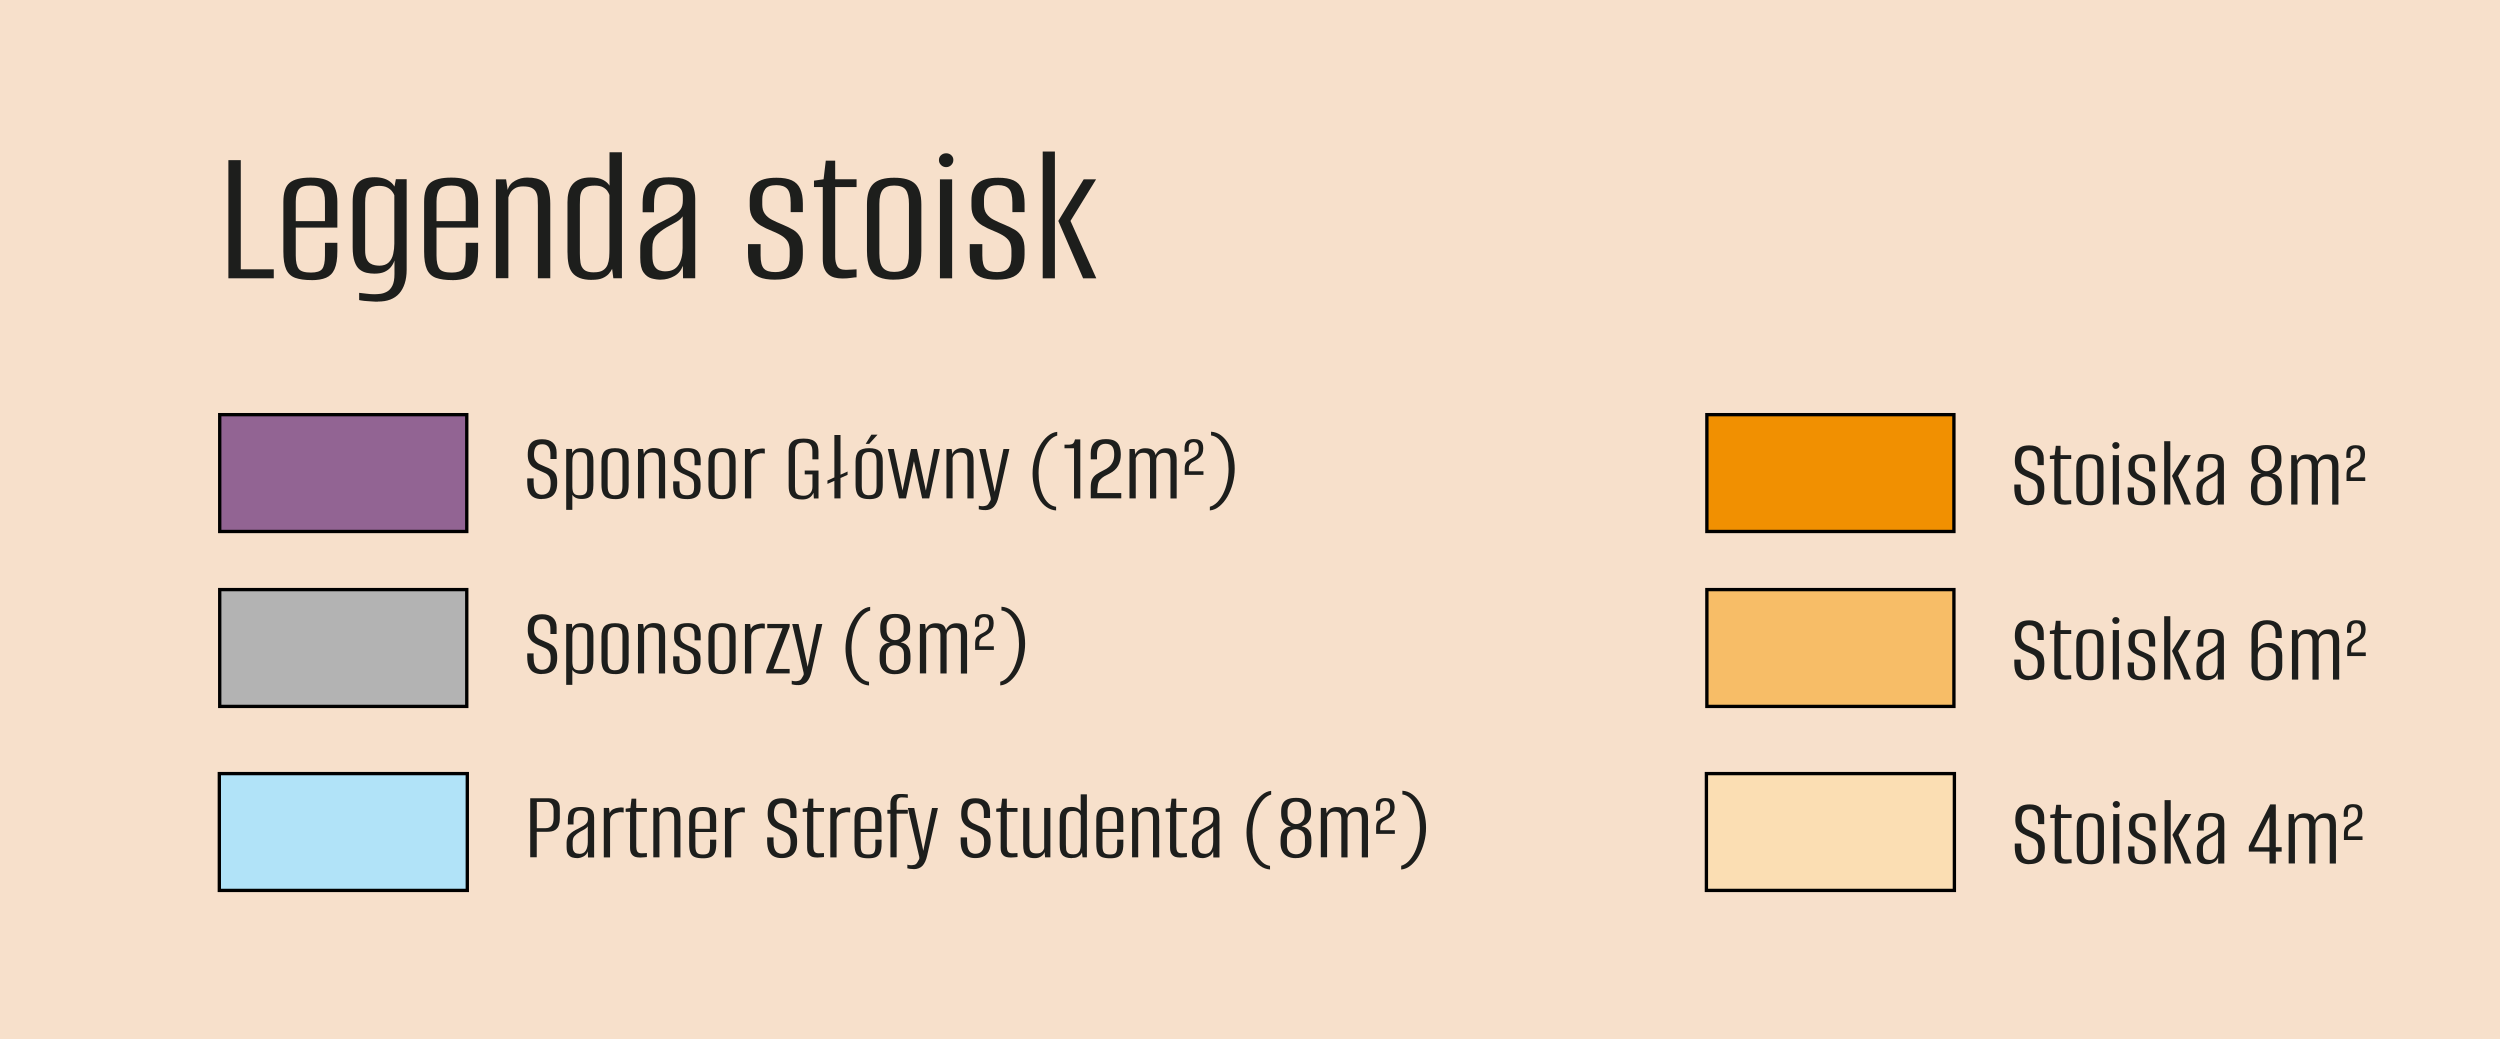 <?xml version="1.0" encoding="UTF-8"?>
<svg id="Warstwa_1" data-name="Warstwa 1" xmlns="http://www.w3.org/2000/svg" viewBox="0 0 375.13 155.92">
  <defs>
    <style>
      .cls-1 {
        fill: #f19001;
      }

      .cls-1, .cls-2, .cls-3, .cls-4, .cls-5, .cls-6 {
        stroke: #000;
        stroke-miterlimit: 10;
        stroke-width: .5px;
      }

      .cls-7 {
        fill: #1d1e1c;
      }

      .cls-7, .cls-8 {
        stroke-width: 0px;
      }

      .cls-2 {
        fill: #b3b3b3;
      }

      .cls-8 {
        fill: #f7e0cb;
      }

      .cls-3 {
        fill: #926493;
      }

      .cls-4 {
        fill: #fbdeb3;
      }

      .cls-5 {
        fill: #f7bd67;
      }

      .cls-6 {
        fill: #b1e3f8;
      }
    </style>
  </defs>
  <rect class="cls-8" width="375.13" height="155.92"/>
  <g>
    <g>
      <path class="cls-7" d="M34.27,41.76v-17.73h1.86v16.38h4.95v1.35h-6.81Z"/>
      <path class="cls-7" d="M46.72,42.03c-1,0-1.81-.12-2.43-.34-.62-.23-1.07-.65-1.35-1.27-.28-.62-.42-1.52-.42-2.7v-7.41c0-1.4.31-2.36.94-2.88.63-.52,1.67-.78,3.14-.78s2.44.26,3.07.78c.63.52.95,1.48.95,2.88v3.84h-6.24v4.2c0,.96.15,1.62.45,2s.91.55,1.83.55c.84,0,1.4-.18,1.68-.54.28-.36.42-1.03.42-2.01v-1.92h1.86v1.26c0,1.16-.14,2.05-.42,2.69-.28.63-.71,1.06-1.28,1.3-.57.24-1.3.36-2.2.36ZM44.38,33.18h4.38v-2.94c0-.84-.14-1.45-.42-1.83s-.86-.57-1.74-.57-1.47.19-1.77.57-.45.99-.45,1.83v2.94Z"/>
      <path class="cls-7" d="M56.71,45.27c-.22,0-.48,0-.78-.03-.3-.02-.6-.04-.88-.06-.29-.02-.54-.04-.75-.08-.21-.03-.35-.05-.41-.08v-1.08c.24.02.58.06,1.04.12.45.06.85.09,1.21.09.28,0,.59-.02.93-.06.34-.04.67-.15,1-.33.33-.18.6-.48.81-.9s.31-1,.31-1.74v-2.04c-.12.38-.31.72-.56,1.02-.25.3-.58.54-.97.71-.4.17-.89.25-1.47.25-.38,0-.77-.04-1.15-.12-.39-.08-.75-.25-1.07-.5s-.57-.64-.76-1.17c-.19-.53-.29-1.25-.29-2.15v-6.81c0-1.32.26-2.27.78-2.85.52-.58,1.36-.87,2.52-.87.52,0,1,.07,1.43.21.43.14.79.35,1.09.63.3.28.53.63.69,1.05h-.33l.3-1.59h1.62v13.59c0,.78-.1,1.46-.29,2.05-.19.59-.46,1.09-.82,1.5-.36.41-.81.71-1.35.92s-1.16.3-1.86.3ZM56.86,39.87c.66,0,1.15-.17,1.48-.5s.55-.75.66-1.26c.11-.51.17-1.03.17-1.55v-7.26c-.06-.18-.18-.38-.35-.6s-.41-.41-.72-.57-.73-.24-1.24-.24c-.74,0-1.27.18-1.59.54-.32.36-.48,1.02-.48,1.98v7.17c0,.52.07.94.21,1.26.14.32.33.55.56.69.23.14.46.23.71.27.24.04.44.06.6.06Z"/>
      <path class="cls-7" d="M67.84,42.03c-1,0-1.81-.12-2.43-.34-.62-.23-1.07-.65-1.35-1.27-.28-.62-.42-1.52-.42-2.7v-7.41c0-1.4.31-2.36.94-2.88.63-.52,1.67-.78,3.14-.78s2.44.26,3.07.78c.63.52.95,1.48.95,2.88v3.84h-6.24v4.2c0,.96.15,1.62.45,2s.91.55,1.83.55c.84,0,1.4-.18,1.68-.54.28-.36.42-1.03.42-2.01v-1.92h1.86v1.26c0,1.16-.14,2.05-.42,2.69-.28.63-.71,1.06-1.28,1.3-.57.24-1.3.36-2.2.36ZM65.5,33.18h4.38v-2.94c0-.84-.14-1.45-.42-1.83s-.86-.57-1.74-.57-1.47.19-1.77.57-.45.99-.45,1.83v2.94Z"/>
      <path class="cls-7" d="M74.41,41.76v-14.85h1.53l.24,1.59c.16-.6.53-1.06,1.11-1.38.58-.32,1.18-.48,1.8-.48,1.06,0,1.83.19,2.33.55.49.37.8.85.94,1.44.14.59.21,1.24.21,1.93v11.19h-1.86v-10.92c0-.36-.01-.71-.03-1.05s-.1-.65-.23-.92c-.13-.27-.34-.49-.64-.65-.3-.16-.74-.24-1.32-.24-.5,0-.91.09-1.21.28-.31.19-.54.41-.69.66-.15.25-.26.49-.31.71v12.12h-1.86Z"/>
      <path class="cls-7" d="M88.81,42c-.74,0-1.35-.1-1.83-.29s-.85-.46-1.12-.81c-.27-.35-.46-.79-.56-1.32s-.15-1.13-.15-1.82v-7.41c0-.54.05-1.03.17-1.48.11-.45.29-.84.56-1.17.26-.33.61-.59,1.05-.78.44-.19,1-.29,1.68-.29.8,0,1.42.12,1.88.36.45.24.77.53.97.87v-5.01h1.86v18.9h-1.29l-.18-1.41c-.12.26-.3.52-.52.77-.23.25-.54.46-.93.63-.39.17-.92.25-1.57.25ZM89.14,40.86c.58,0,1.03-.1,1.35-.31s.54-.48.68-.83c.13-.34.21-.71.24-1.12.03-.41.04-.81.04-1.21v-8.13c-.06-.18-.16-.38-.31-.6-.15-.22-.38-.41-.67-.57s-.71-.24-1.23-.24c-.58,0-1.02.08-1.32.24-.3.16-.52.38-.65.64-.13.27-.21.58-.23.92-.02.34-.03.69-.03,1.05v7.32c0,.48.03.94.09,1.38.06.44.24.79.54,1.07.3.27.8.4,1.5.4Z"/>
      <path class="cls-7" d="M99.16,41.97c-.46,0-.93-.07-1.4-.2-.47-.13-.87-.43-1.2-.9-.33-.47-.49-1.21-.49-2.21v-1.44c0-1,.3-1.8.92-2.42s1.44-1.15,2.5-1.63c.68-.34,1.23-.64,1.67-.9.43-.26.75-.55.97-.87.22-.32.33-.75.33-1.29v-.63c0-.48-.1-.85-.3-1.11-.2-.26-.46-.44-.79-.54-.33-.1-.68-.15-1.04-.15-.9,0-1.49.25-1.77.74-.28.49-.42,1.21-.42,2.17v1.26h-1.71v-1.44c0-.74.1-1.4.3-1.96.2-.57.58-1.02,1.14-1.35.56-.33,1.38-.5,2.46-.5,1.14,0,2,.13,2.56.39.57.26.95.63,1.14,1.11.19.48.29,1.05.29,1.71v11.94h-1.83l-.03-1.86c-.24.68-.67,1.2-1.29,1.54-.62.35-1.29.53-2.01.53ZM99.85,40.71c.9,0,1.55-.32,1.96-.96.41-.64.62-1.49.62-2.55v-4.74c-.2.32-.53.61-.99.87s-.93.52-1.41.78c-.68.4-1.21.82-1.58,1.25-.37.43-.56,1.03-.56,1.79v1.17c0,.72.1,1.25.3,1.59.2.34.45.56.75.66.3.1.6.15.9.15Z"/>
      <path class="cls-7" d="M116.38,41.97c-1.08,0-1.92-.13-2.52-.41-.6-.27-1.02-.7-1.26-1.29-.24-.59-.36-1.37-.36-2.35v-1.29h1.89v1.71c0,.94.16,1.59.48,1.95.32.36.9.54,1.74.54.74,0,1.28-.18,1.63-.54.35-.36.52-.97.52-1.83v-.84c0-.46-.07-.86-.21-1.19-.14-.33-.4-.63-.79-.92-.39-.28-.94-.56-1.63-.84-.66-.26-1.24-.54-1.74-.84-.5-.3-.9-.68-1.19-1.14s-.44-1.05-.44-1.77v-.9c0-1.06.3-1.88.92-2.47.61-.59,1.65-.88,3.1-.88.96,0,1.73.13,2.29.39.57.26.99.68,1.26,1.26.27.58.4,1.33.4,2.25v1.26h-1.83v-1.44c0-1-.17-1.68-.51-2.05-.34-.37-.88-.56-1.62-.56-.84,0-1.41.2-1.69.6-.29.4-.44.9-.44,1.5v.81c0,.56.12,1.02.38,1.38.25.36.6.66,1.06.9.46.24,1.01.49,1.65.75.58.24,1.1.5,1.55.76.45.27.8.64,1.06,1.1.26.46.39,1.09.39,1.89v.69c0,.8-.12,1.48-.38,2.05s-.67,1-1.27,1.3-1.42.45-2.46.45Z"/>
      <path class="cls-7" d="M126.4,41.79c-.44,0-.84-.05-1.2-.15-.36-.1-.67-.26-.93-.5-.26-.23-.46-.53-.6-.9-.14-.37-.21-.83-.21-1.4v-10.77h-1.32v-.96l1.44-.21.33-2.79h1.41v2.79h3.21v1.17h-3.21v10.44c0,.56.1,1.03.3,1.41.2.38.64.57,1.32.57.28,0,.58-.02.9-.04.32-.03.55-.04.69-.04v1.2c-.16,0-.44.03-.84.09-.4.06-.83.09-1.29.09Z"/>
      <path class="cls-7" d="M134.17,41.97c-.92,0-1.69-.12-2.29-.38-.61-.25-1.06-.69-1.35-1.33-.29-.64-.44-1.52-.44-2.64v-6.93c0-1.44.31-2.47.94-3.09.63-.62,1.67-.93,3.14-.93s2.5.3,3.13.9c.63.6.95,1.64.95,3.12v6.93c0,1.12-.14,2-.42,2.62-.28.63-.72,1.08-1.32,1.33s-1.38.39-2.34.39ZM134.17,40.8c.8,0,1.37-.2,1.71-.6.34-.4.51-1.13.51-2.19v-7.41c0-.98-.16-1.68-.48-2.12-.32-.43-.9-.64-1.74-.64-.78,0-1.35.21-1.69.62-.35.41-.53,1.12-.53,2.14v7.41c0,1.04.17,1.77.53,2.17.35.41.91.62,1.69.62Z"/>
      <path class="cls-7" d="M141.97,25.08c-.3,0-.56-.11-.77-.32s-.31-.45-.31-.74c0-.3.1-.54.31-.73s.47-.29.77-.29.56.09.77.29.31.42.31.71c0,.3-.1.55-.31.76s-.47.32-.77.32ZM141.04,41.76v-14.85h1.83v14.85h-1.83Z"/>
      <path class="cls-7" d="M149.65,41.97c-1.08,0-1.92-.13-2.52-.41-.6-.27-1.02-.7-1.26-1.29-.24-.59-.36-1.37-.36-2.35v-1.29h1.89v1.71c0,.94.16,1.59.48,1.95.32.36.9.54,1.74.54.74,0,1.28-.18,1.63-.54.35-.36.52-.97.52-1.83v-.84c0-.46-.07-.86-.21-1.19-.14-.33-.4-.63-.79-.92-.39-.28-.94-.56-1.63-.84-.66-.26-1.24-.54-1.74-.84-.5-.3-.9-.68-1.19-1.14s-.44-1.05-.44-1.77v-.9c0-1.06.3-1.88.92-2.47.61-.59,1.65-.88,3.1-.88.96,0,1.73.13,2.29.39.57.26.99.68,1.26,1.26.27.58.4,1.33.4,2.25v1.26h-1.83v-1.44c0-1-.17-1.68-.51-2.05-.34-.37-.88-.56-1.62-.56-.84,0-1.41.2-1.69.6-.29.4-.44.9-.44,1.5v.81c0,.56.12,1.02.38,1.38.25.36.6.66,1.06.9.46.24,1.01.49,1.65.75.58.24,1.1.5,1.55.76.45.27.8.64,1.06,1.1.26.46.39,1.09.39,1.89v.69c0,.8-.12,1.48-.38,2.05s-.67,1-1.27,1.3-1.42.45-2.46.45Z"/>
      <path class="cls-7" d="M156.46,41.76v-19.02h1.83v19.02h-1.83ZM162.52,41.76l-3.72-8.61,3.81-6.24h1.86l-3.84,6.24,3.87,8.61h-1.98Z"/>
    </g>
    <g>
      <g>
        <rect class="cls-3" x="32.97" y="62.22" width="37.07" height="17.53"/>
        <rect class="cls-2" x="32.97" y="88.47" width="37.07" height="17.53"/>
        <rect class="cls-6" x="32.91" y="116.08" width="37.21" height="17.53"/>
        <g>
          <path class="cls-7" d="M81.3,74.89c-.45,0-.84-.08-1.16-.24-.33-.16-.58-.43-.76-.8-.18-.38-.27-.9-.27-1.57v-.5h.96v.55c0,.5.05.89.16,1.16.1.27.25.47.44.58.19.11.4.17.64.17.39,0,.71-.12.95-.37s.37-.68.37-1.31c0-.45-.06-.79-.19-1.01-.13-.22-.33-.41-.6-.54s-.6-.28-.99-.44c-.32-.13-.61-.29-.86-.47-.25-.18-.45-.43-.59-.73-.14-.3-.21-.68-.21-1.14,0-.52.07-.95.21-1.3.14-.34.37-.6.69-.77.32-.17.74-.25,1.27-.25.69,0,1.22.17,1.6.52s.56.83.56,1.46v.98h-.93v-.75c0-.48-.1-.84-.31-1.09s-.51-.37-.91-.37c-.44,0-.76.13-.95.38-.19.25-.29.64-.29,1.16,0,.39.07.7.23.92.15.22.34.4.58.52.24.12.5.24.76.34.45.17.81.35,1.1.53.28.19.48.42.62.71.13.29.19.7.19,1.21,0,.61-.1,1.09-.29,1.45-.19.36-.46.61-.81.76-.35.16-.74.23-1.19.23Z"/>
          <path class="cls-7" d="M84.96,76.53v-9.17h.87l.03.66c.09-.21.23-.39.44-.54.2-.15.53-.23.99-.23s.83.08,1.08.24c.25.16.42.38.52.66.1.28.15.61.15.97v3.66c0,.41-.04.78-.13,1.09-.09.32-.26.57-.51.74s-.62.26-1.11.26c-.38,0-.68-.06-.91-.18s-.39-.27-.5-.45v2.27h-.92ZM87,74.32c.28,0,.5-.04.65-.12s.26-.19.33-.32c.07-.14.11-.29.12-.45,0-.17.01-.34.01-.53v-3.62c0-.19,0-.37-.01-.53-.01-.17-.05-.32-.12-.46-.07-.14-.18-.25-.33-.33s-.37-.12-.65-.12-.5.05-.65.15-.26.23-.33.4-.11.34-.12.53c-.01.19-.02.37-.02.54v3.54c0,.24.02.46.07.67s.15.37.3.48c.16.12.4.17.74.17Z"/>
          <path class="cls-7" d="M92.29,74.89c-.46,0-.84-.06-1.15-.19-.31-.12-.53-.35-.67-.67s-.22-.76-.22-1.32v-3.46c0-.72.16-1.23.47-1.54.31-.31.84-.46,1.57-.46s1.25.15,1.57.45.47.82.47,1.56v3.46c0,.56-.07,1-.21,1.31-.14.32-.36.54-.66.67-.3.13-.69.2-1.17.2ZM92.29,74.31c.4,0,.69-.1.85-.3.17-.2.26-.56.26-1.09v-3.71c0-.49-.08-.84-.24-1.06-.16-.21-.45-.32-.87-.32-.39,0-.67.1-.85.31-.18.21-.26.56-.26,1.07v3.71c0,.52.09.88.26,1.09.17.21.46.31.85.31Z"/>
          <path class="cls-7" d="M95.73,74.79v-7.42h.77l.12.79c.08-.3.26-.53.55-.69.29-.16.59-.24.9-.24.53,0,.92.09,1.16.28.25.18.4.42.47.72.07.29.1.62.1.97v5.59h-.93v-5.46c0-.18,0-.35-.01-.53-.01-.17-.05-.32-.11-.46s-.17-.24-.32-.32-.37-.12-.66-.12c-.25,0-.45.05-.61.14-.16.09-.27.21-.35.33-.07.12-.13.24-.16.35v6.06h-.93Z"/>
          <path class="cls-7" d="M103.08,74.89c-.54,0-.96-.07-1.26-.2s-.51-.35-.63-.64-.18-.69-.18-1.18v-.65h.95v.86c0,.47.08.79.24.97.16.18.45.27.87.27.37,0,.64-.09.82-.27.17-.18.26-.48.26-.92v-.42c0-.23-.04-.43-.1-.59-.07-.17-.2-.32-.4-.46-.2-.14-.47-.28-.82-.42-.33-.13-.62-.27-.87-.42-.25-.15-.45-.34-.59-.57-.15-.23-.22-.52-.22-.88v-.45c0-.53.15-.94.46-1.24.3-.29.82-.44,1.55-.44.48,0,.86.07,1.15.2.29.13.5.34.63.63.14.29.2.67.2,1.12v.63h-.92v-.72c0-.5-.08-.84-.25-1.03-.17-.18-.44-.28-.81-.28-.42,0-.7.1-.85.3-.15.2-.22.45-.22.75v.41c0,.28.06.51.19.69.12.18.3.33.53.45.23.12.5.25.82.38.29.12.55.25.77.38s.4.32.53.55c.13.23.19.54.19.95v.34c0,.4-.06.74-.19,1.03s-.34.5-.64.65c-.3.15-.71.23-1.23.23Z"/>
          <path class="cls-7" d="M108.34,74.89c-.46,0-.84-.06-1.15-.19-.31-.12-.53-.35-.67-.67s-.22-.76-.22-1.32v-3.46c0-.72.16-1.23.47-1.54.31-.31.84-.46,1.57-.46s1.25.15,1.57.45.47.82.47,1.56v3.46c0,.56-.07,1-.21,1.31-.14.32-.36.54-.66.67-.3.13-.69.2-1.17.2ZM108.34,74.31c.4,0,.69-.1.85-.3.17-.2.26-.56.26-1.09v-3.71c0-.49-.08-.84-.24-1.06-.16-.21-.45-.32-.87-.32-.39,0-.67.1-.85.31-.18.21-.26.56-.26,1.07v3.71c0,.52.09.88.26,1.09.17.21.46.31.85.31Z"/>
          <path class="cls-7" d="M111.78,74.79v-7.42h.78l.1.79c.11-.28.29-.48.54-.6.25-.12.5-.19.75-.22.28-.06.55-.06.81-.01v.73s-.11-.02-.21-.03-.21-.02-.32-.02-.22.02-.32.06c-.34.04-.62.16-.85.37s-.34.48-.34.83v5.52h-.93Z"/>
          <path class="cls-7" d="M120.34,74.95c-.36,0-.69-.05-.99-.14-.3-.09-.54-.29-.73-.59-.19-.3-.28-.75-.28-1.35v-5.08c0-.56.1-.98.29-1.26.2-.28.46-.47.79-.57s.72-.15,1.16-.15.83.05,1.16.16c.33.1.6.3.79.58.19.28.28.7.28,1.25v1.12h-.91v-1.14c0-.4-.06-.7-.17-.89-.11-.19-.27-.32-.46-.38-.19-.07-.42-.1-.68-.1s-.48.03-.67.1c-.2.06-.35.19-.47.38-.11.19-.16.49-.16.89v5.25c0,.4.05.7.16.89.11.2.27.32.47.38.2.06.42.09.67.09.39,0,.71-.12.95-.35.24-.23.37-.57.37-1.01v-1.85h-1.16v-.58h2.07v4.2h-.7l-.05-.86c-.03.07-.07.14-.11.2s-.08.12-.11.17c-.14.2-.33.36-.58.47-.25.12-.56.17-.94.17Z"/>
          <path class="cls-7" d="M125.2,74.79v-2.64l-1.04.46v-.51l1.04-.47v-6.36h.92v5.96l1.06-.48v.5l-1.06.48v3.06h-.92Z"/>
          <path class="cls-7" d="M130.42,74.89c-.46,0-.84-.06-1.15-.19-.31-.12-.53-.35-.67-.67s-.22-.76-.22-1.32v-3.46c0-.72.16-1.23.47-1.54.31-.31.84-.46,1.57-.46s1.25.15,1.57.45.47.82.47,1.56v3.46c0,.56-.07,1-.21,1.31-.14.32-.36.54-.66.67-.3.13-.69.2-1.17.2ZM130.42,74.31c.4,0,.69-.1.85-.3.17-.2.26-.56.26-1.09v-3.71c0-.49-.08-.84-.24-1.06-.16-.21-.45-.32-.87-.32-.39,0-.67.1-.85.31-.18.21-.26.56-.26,1.07v3.71c0,.52.09.88.26,1.09.17.21.46.31.85.31ZM129.9,66.6l.85-1.38h.93l-1.25,1.38h-.54Z"/>
          <path class="cls-7" d="M134.89,74.79l-1.67-7.42h.9l1.31,6.24,1.27-6.24h.88l1.35,6.24,1.22-6.24h.88l-1.6,7.42h-1.06l-1.23-5.58-1.19,5.58h-1.06Z"/>
          <path class="cls-7" d="M142.02,74.79v-7.42h.77l.12.79c.08-.3.26-.53.55-.69.29-.16.59-.24.9-.24.53,0,.92.09,1.16.28.25.18.4.42.47.72.07.29.1.62.1.97v5.59h-.93v-5.46c0-.18,0-.35-.01-.53-.01-.17-.05-.32-.11-.46s-.17-.24-.32-.32-.37-.12-.66-.12c-.25,0-.45.05-.61.14-.16.09-.27.21-.35.33-.07.12-.13.24-.16.35v6.06h-.93Z"/>
          <path class="cls-7" d="M147.81,76.54c-.21,0-.4-.01-.56-.04s-.29-.05-.38-.08v-.55s.1.04.2.06c.1.02.23.03.37.03.15,0,.32-.03.5-.08s.34-.19.46-.42c.06-.1.13-.21.2-.34.08-.13.09-.28.05-.45l-1.71-7.3h.96l1.37,6.48h-.02l1.32-6.48h.89l-1.62,7.14c-.15.69-.39,1.2-.71,1.54-.32.33-.76.5-1.32.5Z"/>
          <path class="cls-7" d="M158.49,76.6c-.55-.04-1.04-.22-1.48-.53-.44-.31-.81-.73-1.11-1.25-.31-.51-.54-1.1-.71-1.75-.17-.65-.25-1.33-.25-2.03,0-.74.1-1.47.29-2.19.2-.72.46-1.37.8-1.96.34-.59.73-1.07,1.18-1.45s.92-.59,1.43-.64v.56c-.42.12-.8.36-1.14.71-.34.36-.63.79-.88,1.3-.25.52-.44,1.08-.58,1.7-.13.62-.2,1.26-.2,1.93,0,.62.06,1.22.17,1.8.11.58.28,1.11.51,1.58s.5.86.83,1.15.71.46,1.12.51v.56Z"/>
          <path class="cls-7" d="M161.16,74.79v-7.53h-1.43v-.54h.75c.25-.02.43-.08.55-.19.11-.11.21-.31.28-.6h.79v8.87h-.94Z"/>
          <path class="cls-7" d="M163.67,74.79v-1.7c0-.5.07-.9.22-1.19.14-.29.36-.54.64-.73.28-.19.62-.38,1.02-.58.35-.16.64-.34.88-.55s.42-.47.56-.77.2-.67.2-1.1c0-.51-.09-.9-.29-1.17-.21-.27-.54-.41-1-.41-.41,0-.73.13-.95.39-.23.26-.34.66-.34,1.2v.74h-.94v-.93c0-.71.19-1.24.58-1.58.39-.34.94-.52,1.67-.52.56,0,1,.08,1.33.25.33.17.57.43.71.77.14.35.22.78.22,1.31,0,.66-.14,1.22-.41,1.69s-.69.84-1.24,1.13c-.3.14-.58.29-.83.43-.25.15-.47.33-.65.55s-.28.49-.31.83c-.03.17-.05.35-.07.54-.02.19-.02.39-.02.6h3.6v.79h-4.58Z"/>
          <path class="cls-7" d="M169.48,74.79v-7.42h.78l.1.83c.11-.29.29-.52.55-.69s.57-.25.94-.25c.58,0,.99.12,1.22.36.23.24.36.59.37,1.05h-.17c.1-.42.29-.76.58-1.02.29-.26.65-.39,1.1-.39.62,0,1.04.14,1.27.43s.34.74.34,1.33v5.78h-.93v-5.61c0-.48-.07-.81-.22-.98-.15-.17-.39-.26-.74-.26-.33,0-.6.1-.82.29-.22.2-.34.44-.36.73v5.83h-.93v-5.73c0-.41-.07-.7-.22-.87s-.4-.26-.77-.26c-.34,0-.6.08-.77.24-.17.16-.3.35-.38.57v6.04h-.93Z"/>
          <path class="cls-7" d="M177.77,71.25v-.9c0-.43.07-.75.22-.97s.44-.43.89-.64c.4-.19.67-.39.79-.61.13-.21.2-.49.2-.82,0-.31-.06-.55-.18-.71s-.31-.25-.57-.25c-.23,0-.41.07-.55.2-.13.13-.2.35-.2.65v.58h-.63v-.46c0-.52.12-.89.35-1.11s.58-.33,1.04-.33c.36,0,.64.05.85.16.21.11.35.26.44.47s.13.46.13.74c0,.33-.05.61-.14.83-.1.23-.23.42-.4.57-.18.16-.38.3-.62.43-.39.2-.65.37-.77.52-.12.14-.2.32-.22.52,0,.1-.01.2-.01.3v.29h2.19v.55h-2.79Z"/>
          <path class="cls-7" d="M181.54,76.6v-.56c.42-.12.8-.36,1.14-.71.34-.36.64-.79.89-1.31.25-.51.44-1.08.58-1.71.13-.62.2-1.27.2-1.94,0-.62-.06-1.22-.17-1.79-.12-.58-.29-1.1-.51-1.57-.23-.47-.5-.85-.83-1.15-.33-.29-.71-.47-1.12-.52v-.56c.55.03,1.04.21,1.48.53.43.32.8.74,1.11,1.25.3.52.54,1.1.71,1.75s.25,1.33.25,2.02c0,.74-.1,1.47-.29,2.2-.19.72-.46,1.38-.79,1.97-.34.59-.74,1.07-1.19,1.45-.45.38-.93.59-1.44.64Z"/>
        </g>
        <g>
          <path class="cls-7" d="M81.3,101.15c-.45,0-.84-.08-1.16-.24-.33-.16-.58-.43-.76-.8-.18-.38-.27-.9-.27-1.57v-.5h.96v.55c0,.5.05.89.16,1.16.1.27.25.47.44.58.19.11.4.17.64.17.39,0,.71-.12.95-.37s.37-.68.37-1.31c0-.45-.06-.79-.19-1.01-.13-.22-.33-.41-.6-.54s-.6-.28-.99-.44c-.32-.13-.61-.29-.86-.47-.25-.18-.45-.43-.59-.73-.14-.3-.21-.68-.21-1.14,0-.52.07-.95.21-1.3.14-.34.37-.6.69-.77.32-.17.74-.25,1.27-.25.69,0,1.22.17,1.6.52s.56.83.56,1.46v.98h-.93v-.75c0-.48-.1-.84-.31-1.09s-.51-.37-.91-.37c-.44,0-.76.13-.95.38-.19.25-.29.64-.29,1.16,0,.39.07.7.23.92.15.22.34.4.58.52.24.12.5.24.76.34.45.17.81.35,1.1.53.28.19.48.42.62.71.13.29.19.7.19,1.21,0,.61-.1,1.09-.29,1.45-.19.36-.46.61-.81.76-.35.16-.74.23-1.19.23Z"/>
          <path class="cls-7" d="M84.96,102.79v-9.17h.87l.03.66c.09-.21.23-.39.44-.54.2-.15.53-.23.99-.23s.83.08,1.08.24c.25.16.42.38.52.66.1.28.15.61.15.97v3.66c0,.41-.04.78-.13,1.09-.09.32-.26.57-.51.74s-.62.26-1.11.26c-.38,0-.68-.06-.91-.18s-.39-.27-.5-.45v2.27h-.92ZM87,100.58c.28,0,.5-.04.65-.12s.26-.19.33-.32c.07-.14.11-.29.12-.45,0-.17.01-.34.01-.53v-3.62c0-.19,0-.37-.01-.53-.01-.17-.05-.32-.12-.46-.07-.14-.18-.25-.33-.33s-.37-.12-.65-.12-.5.05-.65.15-.26.23-.33.4-.11.34-.12.53c-.01.19-.02.37-.02.54v3.54c0,.24.02.46.07.67s.15.37.3.48c.16.12.4.17.74.17Z"/>
          <path class="cls-7" d="M92.29,101.15c-.46,0-.84-.06-1.15-.19-.31-.12-.53-.35-.67-.67s-.22-.76-.22-1.32v-3.46c0-.72.16-1.23.47-1.54.31-.31.84-.46,1.57-.46s1.25.15,1.57.45.47.82.47,1.56v3.46c0,.56-.07,1-.21,1.31-.14.32-.36.54-.66.67-.3.13-.69.2-1.17.2ZM92.29,100.57c.4,0,.69-.1.85-.3.17-.2.26-.56.26-1.09v-3.71c0-.49-.08-.84-.24-1.06-.16-.21-.45-.32-.87-.32-.39,0-.67.1-.85.31-.18.21-.26.56-.26,1.07v3.71c0,.52.09.88.26,1.09.17.21.46.31.85.31Z"/>
          <path class="cls-7" d="M95.73,101.05v-7.42h.77l.12.79c.08-.3.26-.53.55-.69.29-.16.59-.24.9-.24.53,0,.92.09,1.16.28.25.18.4.42.47.72.07.29.1.62.1.97v5.59h-.93v-5.46c0-.18,0-.35-.01-.53-.01-.17-.05-.32-.11-.46s-.17-.24-.32-.32-.37-.12-.66-.12c-.25,0-.45.05-.61.14-.16.09-.27.21-.35.33-.07.12-.13.24-.16.35v6.06h-.93Z"/>
          <path class="cls-7" d="M103.08,101.15c-.54,0-.96-.07-1.26-.2s-.51-.35-.63-.64-.18-.69-.18-1.18v-.65h.95v.86c0,.47.08.79.24.97.16.18.45.27.87.27.37,0,.64-.09.82-.27.17-.18.26-.48.26-.92v-.42c0-.23-.04-.43-.1-.59-.07-.17-.2-.32-.4-.46-.2-.14-.47-.28-.82-.42-.33-.13-.62-.27-.87-.42-.25-.15-.45-.34-.59-.57-.15-.23-.22-.52-.22-.88v-.45c0-.53.15-.94.46-1.24.3-.29.82-.44,1.55-.44.48,0,.86.07,1.15.2.29.13.5.34.63.63.14.29.2.67.2,1.12v.63h-.92v-.72c0-.5-.08-.84-.25-1.03-.17-.18-.44-.28-.81-.28-.42,0-.7.1-.85.3-.15.2-.22.45-.22.75v.41c0,.28.06.51.19.69.12.18.3.33.53.45.23.12.5.25.82.38.29.12.55.25.77.38s.4.32.53.55c.13.23.19.54.19.95v.34c0,.4-.06.74-.19,1.03s-.34.5-.64.65c-.3.15-.71.23-1.23.23Z"/>
          <path class="cls-7" d="M108.34,101.15c-.46,0-.84-.06-1.15-.19-.31-.12-.53-.35-.67-.67s-.22-.76-.22-1.32v-3.46c0-.72.16-1.23.47-1.54.31-.31.84-.46,1.57-.46s1.25.15,1.57.45.47.82.47,1.56v3.46c0,.56-.07,1-.21,1.31-.14.32-.36.54-.66.67-.3.13-.69.2-1.17.2ZM108.34,100.57c.4,0,.69-.1.85-.3.17-.2.26-.56.26-1.09v-3.71c0-.49-.08-.84-.24-1.06-.16-.21-.45-.32-.87-.32-.39,0-.67.1-.85.31-.18.21-.26.56-.26,1.07v3.71c0,.52.09.88.26,1.09.17.21.46.31.85.31Z"/>
          <path class="cls-7" d="M111.78,101.05v-7.42h.78l.1.79c.11-.28.29-.48.54-.6.25-.12.5-.19.75-.22.28-.06.55-.06.81-.01v.73s-.11-.02-.21-.03-.21-.02-.32-.02-.22.02-.32.06c-.34.04-.62.16-.85.37s-.34.48-.34.83v5.52h-.93Z"/>
          <path class="cls-7" d="M114.97,101.05v-.38l2.45-6.41h-2.29v-.64h3.36v.42l-2.43,6.33h2.43v.67h-3.51Z"/>
          <path class="cls-7" d="M119.74,102.8c-.21,0-.4-.01-.56-.04s-.29-.05-.38-.08v-.55s.1.04.2.06c.1.02.23.03.37.03.15,0,.32-.03.5-.08s.34-.19.46-.42c.06-.1.13-.21.2-.34.08-.13.09-.28.05-.45l-1.71-7.3h.96l1.37,6.48h-.02l1.32-6.48h.89l-1.62,7.14c-.15.69-.39,1.2-.71,1.54-.32.33-.76.5-1.32.5Z"/>
          <path class="cls-7" d="M130.42,102.86c-.55-.04-1.04-.22-1.48-.53-.44-.31-.81-.73-1.11-1.25-.31-.51-.54-1.1-.71-1.75-.17-.65-.25-1.33-.25-2.03,0-.74.1-1.47.29-2.19.2-.72.46-1.37.8-1.96.34-.59.73-1.07,1.18-1.45s.92-.59,1.43-.64v.56c-.42.12-.8.36-1.14.71-.34.36-.63.79-.88,1.3-.25.52-.44,1.08-.58,1.7-.13.62-.2,1.26-.2,1.93,0,.62.06,1.22.17,1.8.11.58.28,1.11.51,1.58s.5.86.83,1.15.71.46,1.12.51v.56Z"/>
          <path class="cls-7" d="M134.31,101.17c-.55,0-1-.1-1.33-.29s-.59-.45-.75-.79c-.16-.33-.24-.72-.24-1.15v-.54c0-.3.04-.58.11-.84.08-.26.2-.48.37-.66.11-.12.25-.23.43-.32.18-.09.4-.16.66-.19-.25-.04-.45-.1-.61-.19-.16-.08-.3-.19-.43-.32-.16-.17-.27-.38-.34-.64-.07-.25-.1-.53-.1-.83v-.3c0-.43.07-.79.22-1.09s.38-.52.71-.67c.33-.15.77-.23,1.31-.23s.99.08,1.31.23c.32.15.56.37.71.67.15.29.23.66.23,1.09v.3c0,.35-.06.66-.17.93-.11.27-.27.49-.48.66s-.46.3-.77.39c.29.05.53.14.72.26s.34.28.45.46c.11.18.19.38.23.6s.07.46.07.71v.54c0,.4-.08.76-.23,1.09s-.39.6-.73.8-.79.31-1.36.31ZM134.29,100.58c.42,0,.75-.12.99-.38.24-.25.36-.59.36-1.02v-1c0-.42-.12-.75-.35-.98-.23-.23-.57-.36-1-.38-.41,0-.74.13-.98.38s-.37.58-.37.98v1c0,.42.12.75.35,1,.23.25.57.38,1,.4ZM134.29,96.05c.36,0,.67-.13.92-.4.25-.26.38-.61.38-1.03v-.57c0-.38-.1-.7-.3-.97-.2-.27-.53-.4-.99-.4s-.77.14-.97.41c-.2.27-.3.58-.3.95v.57c0,.29.06.54.17.76.12.22.27.38.47.5.19.12.41.18.64.18Z"/>
          <path class="cls-7" d="M138.03,101.05v-7.42h.78l.1.83c.11-.29.29-.52.55-.69s.57-.25.94-.25c.58,0,.99.12,1.22.36.23.24.36.59.37,1.05h-.17c.1-.42.29-.76.58-1.02.29-.26.65-.39,1.1-.39.62,0,1.04.14,1.27.43s.34.74.34,1.33v5.78h-.93v-5.61c0-.48-.07-.81-.22-.98-.15-.17-.39-.26-.74-.26-.33,0-.6.1-.82.29-.22.2-.34.44-.36.73v5.83h-.93v-5.73c0-.41-.07-.7-.22-.87s-.4-.26-.77-.26c-.34,0-.6.08-.77.24-.17.16-.3.35-.38.57v6.04h-.93Z"/>
          <path class="cls-7" d="M146.32,97.51v-.9c0-.43.07-.75.22-.97s.44-.43.89-.64c.4-.19.67-.39.79-.61.13-.21.2-.49.2-.82,0-.31-.06-.55-.18-.71s-.31-.25-.57-.25c-.23,0-.41.07-.55.2-.13.13-.2.35-.2.65v.58h-.63v-.46c0-.52.12-.89.35-1.11s.58-.33,1.04-.33c.36,0,.64.05.85.16.21.11.35.26.44.47s.13.46.13.74c0,.33-.05.61-.14.83-.1.23-.23.42-.4.57-.18.16-.38.3-.62.43-.39.2-.65.37-.77.52-.12.14-.2.32-.22.52,0,.1-.01.2-.01.3v.29h2.19v.55h-2.79Z"/>
          <path class="cls-7" d="M150.09,102.86v-.56c.42-.12.8-.36,1.14-.71.34-.36.64-.79.89-1.31.25-.51.44-1.08.58-1.71.13-.62.2-1.27.2-1.94,0-.62-.06-1.22-.17-1.79-.12-.58-.29-1.1-.51-1.57-.23-.47-.5-.85-.83-1.15-.33-.29-.71-.47-1.12-.52v-.56c.55.03,1.04.21,1.48.53.43.32.8.74,1.11,1.25.3.52.54,1.1.71,1.75s.25,1.33.25,2.02c0,.74-.1,1.47-.29,2.2-.19.72-.46,1.38-.79,1.97-.34.59-.74,1.07-1.19,1.45-.45.38-.93.59-1.44.64Z"/>
        </g>
        <g>
          <path class="cls-7" d="M79.56,128.65v-8.87h2.75c.51,0,.92.12,1.23.35s.46.61.46,1.12v1.63c0,.34-.05.66-.15.95s-.28.53-.55.71c-.27.18-.66.27-1.17.27h-1.59v3.82h-.98ZM80.54,124.27h1.31c.4,0,.7-.12.91-.37.21-.25.31-.62.31-1.13v-1.16c0-.44-.1-.76-.29-.97s-.42-.31-.69-.31h-1.54v3.93Z"/>
          <path class="cls-7" d="M86.57,128.76c-.23,0-.46-.03-.7-.1s-.43-.21-.6-.45c-.17-.24-.25-.6-.25-1.1v-.72c0-.5.15-.9.46-1.21.3-.3.72-.58,1.25-.82.34-.17.62-.32.83-.45.21-.13.38-.27.49-.43s.17-.38.17-.65v-.31c0-.24-.05-.42-.15-.55-.1-.13-.23-.22-.4-.27-.17-.05-.34-.08-.52-.08-.45,0-.75.12-.88.37-.14.25-.21.61-.21,1.09v.63h-.85v-.72c0-.37.05-.7.15-.98.1-.29.29-.51.57-.67.28-.17.69-.25,1.23-.25.57,0,1,.06,1.28.2.28.13.47.31.57.55.09.24.14.53.14.86v5.97h-.92l-.02-.93c-.12.34-.33.6-.65.77-.31.17-.65.26-1,.26ZM86.91,128.13c.45,0,.78-.16.98-.48.2-.32.31-.75.31-1.28v-2.37c-.1.16-.26.31-.49.44-.23.13-.47.26-.71.39-.34.2-.6.41-.79.62s-.28.51-.28.89v.58c0,.36.05.62.15.79.1.17.23.28.38.33s.3.07.45.07Z"/>
          <path class="cls-7" d="M90.6,128.65v-7.42h.78l.1.79c.11-.28.29-.48.54-.6.25-.12.5-.19.75-.22.28-.06.55-.06.81-.01v.73s-.11-.02-.21-.03-.21-.02-.32-.02-.22.02-.32.06c-.34.04-.62.16-.85.37s-.34.48-.34.83v5.52h-.93Z"/>
          <path class="cls-7" d="M96,128.67c-.22,0-.42-.03-.6-.07-.18-.05-.33-.13-.46-.25s-.23-.27-.3-.45c-.07-.18-.1-.42-.1-.7v-5.38h-.66v-.48l.72-.1.16-1.4h.71v1.4h1.6v.58h-1.6v5.22c0,.28.05.52.15.71.1.19.32.29.66.29.14,0,.29,0,.45-.02.16-.02.27-.02.34-.02v.6c-.08,0-.22.02-.42.04s-.42.04-.65.04Z"/>
          <path class="cls-7" d="M98.03,128.65v-7.42h.77l.12.79c.08-.3.26-.53.55-.69.29-.16.59-.24.9-.24.53,0,.92.09,1.16.28.25.18.4.42.47.72.07.29.1.62.1.97v5.59h-.93v-5.46c0-.18,0-.36-.01-.53-.01-.17-.05-.32-.11-.46s-.17-.24-.32-.32-.37-.12-.66-.12c-.25,0-.45.05-.61.14-.16.1-.27.21-.35.33-.07.12-.13.24-.16.35v6.06h-.93Z"/>
          <path class="cls-7" d="M105.5,128.79c-.5,0-.9-.06-1.21-.17s-.54-.33-.67-.64c-.14-.31-.21-.76-.21-1.35v-3.71c0-.7.16-1.18.47-1.44s.84-.39,1.57-.39,1.22.13,1.54.39.47.74.47,1.44v1.92h-3.12v2.1c0,.48.08.81.23,1,.15.19.46.28.92.28.42,0,.7-.09.84-.27s.21-.51.21-1v-.96h.93v.63c0,.58-.07,1.03-.21,1.34-.14.31-.35.53-.64.65-.28.12-.65.18-1.1.18ZM104.33,124.36h2.19v-1.47c0-.42-.07-.72-.21-.91-.14-.19-.43-.29-.87-.29s-.73.09-.88.29c-.15.19-.23.49-.23.91v1.47Z"/>
          <path class="cls-7" d="M108.78,128.65v-7.42h.78l.1.79c.11-.28.29-.48.54-.6.25-.12.5-.19.75-.22.28-.06.55-.06.81-.01v.73s-.11-.02-.21-.03-.21-.02-.32-.02-.22.02-.32.06c-.34.04-.62.16-.85.37s-.34.48-.34.83v5.52h-.93Z"/>
          <path class="cls-7" d="M117.3,128.76c-.45,0-.84-.08-1.16-.24-.33-.16-.58-.43-.76-.8-.18-.38-.27-.9-.27-1.57v-.5h.96v.55c0,.5.05.89.16,1.16.1.27.25.47.44.58.19.11.4.17.64.17.39,0,.71-.12.95-.37.25-.25.37-.68.37-1.31,0-.45-.06-.79-.19-1.01-.13-.22-.33-.4-.6-.54s-.6-.28-.99-.44c-.32-.13-.61-.29-.86-.47-.25-.18-.45-.43-.59-.73-.14-.3-.21-.68-.21-1.14,0-.52.07-.95.21-1.3.14-.35.37-.6.69-.77.32-.17.74-.25,1.27-.25.69,0,1.22.17,1.6.52.38.34.56.83.56,1.46v.98h-.93v-.75c0-.48-.1-.84-.31-1.09-.21-.25-.51-.37-.91-.37-.44,0-.76.13-.95.38-.19.25-.29.64-.29,1.16,0,.39.07.7.23.92.15.22.34.4.58.53.24.12.5.24.76.34.45.17.81.35,1.1.53.28.19.48.42.62.71.13.29.19.7.19,1.21,0,.61-.1,1.09-.29,1.45-.19.36-.46.61-.81.77s-.74.23-1.19.23Z"/>
          <path class="cls-7" d="M122.57,128.67c-.22,0-.42-.03-.6-.07-.18-.05-.33-.13-.46-.25s-.23-.27-.3-.45c-.07-.18-.1-.42-.1-.7v-5.38h-.66v-.48l.72-.1.16-1.4h.71v1.4h1.6v.58h-1.6v5.22c0,.28.05.52.15.71.1.19.32.29.66.29.14,0,.29,0,.45-.02.16-.02.27-.02.34-.02v.6c-.08,0-.22.02-.42.04s-.42.04-.65.04Z"/>
          <path class="cls-7" d="M124.59,128.65v-7.42h.78l.1.79c.11-.28.29-.48.54-.6.25-.12.5-.19.75-.22.28-.06.55-.06.81-.01v.73s-.11-.02-.21-.03-.21-.02-.32-.02-.22.02-.32.06c-.34.04-.62.16-.85.37s-.34.48-.34.83v5.52h-.93Z"/>
          <path class="cls-7" d="M130.31,128.79c-.5,0-.9-.06-1.21-.17s-.54-.33-.67-.64c-.14-.31-.21-.76-.21-1.35v-3.71c0-.7.16-1.18.47-1.44s.84-.39,1.57-.39,1.22.13,1.54.39.47.74.47,1.44v1.92h-3.12v2.1c0,.48.08.81.23,1,.15.19.46.28.92.28.42,0,.7-.09.84-.27s.21-.51.21-1v-.96h.93v.63c0,.58-.07,1.03-.21,1.34-.14.31-.35.53-.64.65-.28.12-.65.18-1.1.18ZM129.14,124.36h2.19v-1.47c0-.42-.07-.72-.21-.91-.14-.19-.43-.29-.87-.29s-.73.09-.88.29c-.15.19-.23.49-.23.91v1.47Z"/>
          <path class="cls-7" d="M133.61,128.65v-6.55h-.46v-.58h.46v-.9c0-.27.03-.5.1-.69.06-.19.16-.34.28-.46s.26-.2.43-.25c.17-.05.35-.08.55-.08.16,0,.32,0,.49,0s.32.02.46.03c.14.02.24.02.3.02v.53c-.11-.02-.24-.04-.39-.05-.15-.02-.33-.02-.54-.02-.25,0-.44.07-.56.22-.13.14-.19.4-.19.77v.87h1.68v.58h-1.68v6.55h-.92Z"/>
          <path class="cls-7" d="M137.09,130.41c-.21,0-.4-.02-.56-.04-.17-.03-.29-.05-.38-.08v-.55s.1.04.2.06.23.03.37.03c.15,0,.32-.03.5-.07.19-.05.34-.19.46-.42.06-.1.13-.21.2-.35.08-.13.09-.28.05-.45l-1.71-7.3h.96l1.37,6.48h-.02l1.32-6.48h.89l-1.62,7.14c-.15.69-.39,1.2-.71,1.54-.32.33-.76.5-1.32.5Z"/>
          <path class="cls-7" d="M146.34,128.76c-.45,0-.84-.08-1.16-.24-.33-.16-.58-.43-.76-.8-.18-.38-.27-.9-.27-1.57v-.5h.96v.55c0,.5.05.89.16,1.16.1.27.25.47.44.58.19.11.4.17.64.17.39,0,.71-.12.95-.37.25-.25.37-.68.37-1.31,0-.45-.06-.79-.19-1.01-.13-.22-.33-.4-.6-.54s-.6-.28-.99-.44c-.32-.13-.61-.29-.86-.47-.25-.18-.45-.43-.59-.73-.14-.3-.21-.68-.21-1.14,0-.52.07-.95.21-1.3.14-.35.37-.6.69-.77.32-.17.74-.25,1.27-.25.69,0,1.22.17,1.6.52.38.34.56.83.56,1.46v.98h-.93v-.75c0-.48-.1-.84-.31-1.09-.21-.25-.51-.37-.91-.37-.44,0-.76.13-.95.38-.19.25-.29.64-.29,1.16,0,.39.07.7.23.92.15.22.34.4.58.53.24.12.5.24.76.34.45.17.81.35,1.1.53.28.19.48.42.62.71.13.29.19.7.19,1.21,0,.61-.1,1.09-.29,1.45-.19.36-.46.61-.81.77s-.74.23-1.19.23Z"/>
          <path class="cls-7" d="M151.61,128.67c-.22,0-.42-.03-.6-.07-.18-.05-.33-.13-.46-.25s-.23-.27-.3-.45c-.07-.18-.1-.42-.1-.7v-5.38h-.66v-.48l.72-.1.16-1.4h.71v1.4h1.6v.58h-1.6v5.22c0,.28.05.52.15.71.1.19.32.29.66.29.14,0,.29,0,.45-.02.16-.02.27-.02.34-.02v.6c-.08,0-.22.02-.42.04s-.42.04-.65.04Z"/>
          <path class="cls-7" d="M155.27,128.77c-.52,0-.91-.09-1.16-.28-.25-.19-.41-.43-.48-.73-.07-.3-.1-.62-.1-.96v-5.58h.93v5.46c0,.22.01.44.04.65.02.21.12.39.28.53.16.13.42.2.79.2.26,0,.46-.04.62-.13.15-.09.26-.2.34-.32.08-.12.13-.24.15-.34v-6.04h.93v7.42h-.79l-.08-.81c-.08.24-.24.46-.49.64-.25.19-.57.29-.98.29Z"/>
          <path class="cls-7" d="M160.84,128.77c-.37,0-.67-.05-.92-.14-.24-.1-.43-.23-.56-.41-.13-.17-.23-.39-.28-.66-.05-.26-.07-.57-.07-.91v-3.71c0-.27.03-.52.08-.74.06-.23.15-.42.28-.59.13-.16.3-.29.52-.39.22-.09.5-.14.84-.14.4,0,.71.06.94.18.23.12.39.26.49.43v-2.5h.93v9.45h-.65l-.09-.71c-.06.13-.15.26-.26.38-.11.12-.27.23-.46.31-.19.09-.46.13-.79.13ZM161.01,128.2c.29,0,.52-.05.68-.16.16-.11.27-.24.34-.41.06-.17.1-.36.12-.56.01-.21.02-.41.02-.61v-4.06c-.03-.09-.08-.19-.16-.3-.07-.11-.19-.21-.34-.29s-.35-.12-.62-.12c-.29,0-.51.04-.66.12s-.26.19-.32.32-.1.29-.11.46c-.01.17-.02.34-.02.52v3.66c0,.24.02.47.04.69.03.22.12.4.27.53s.4.2.75.2Z"/>
          <path class="cls-7" d="M166.59,128.79c-.5,0-.9-.06-1.21-.17s-.54-.33-.67-.64c-.14-.31-.21-.76-.21-1.35v-3.71c0-.7.16-1.18.47-1.44s.84-.39,1.57-.39,1.22.13,1.54.39.47.74.47,1.44v1.92h-3.12v2.1c0,.48.08.81.23,1,.15.19.46.28.92.28.42,0,.7-.09.84-.27s.21-.51.21-1v-.96h.93v.63c0,.58-.07,1.03-.21,1.34-.14.31-.35.53-.64.65-.28.12-.65.18-1.1.18ZM165.42,124.36h2.19v-1.47c0-.42-.07-.72-.21-.91-.14-.19-.43-.29-.87-.29s-.73.09-.88.29c-.15.19-.23.49-.23.91v1.47Z"/>
          <path class="cls-7" d="M169.87,128.65v-7.42h.77l.12.79c.08-.3.26-.53.55-.69.29-.16.59-.24.9-.24.53,0,.92.09,1.16.28.25.18.4.42.47.72.07.29.1.62.1.97v5.59h-.93v-5.46c0-.18,0-.36-.01-.53-.01-.17-.05-.32-.11-.46s-.17-.24-.32-.32-.37-.12-.66-.12c-.25,0-.45.05-.61.14-.16.1-.27.21-.35.33-.07.12-.13.24-.16.35v6.06h-.93Z"/>
          <path class="cls-7" d="M177.03,128.67c-.22,0-.42-.03-.6-.07-.18-.05-.33-.13-.46-.25s-.23-.27-.3-.45c-.07-.18-.1-.42-.1-.7v-5.38h-.66v-.48l.72-.1.16-1.4h.71v1.4h1.6v.58h-1.6v5.22c0,.28.05.52.15.71.1.19.32.29.66.29.14,0,.29,0,.45-.02.16-.02.27-.02.34-.02v.6c-.08,0-.22.02-.42.04s-.42.04-.65.04Z"/>
          <path class="cls-7" d="M180.4,128.76c-.23,0-.46-.03-.7-.1s-.43-.21-.6-.45c-.17-.24-.25-.6-.25-1.1v-.72c0-.5.15-.9.46-1.21.3-.3.72-.58,1.25-.82.34-.17.62-.32.83-.45.21-.13.38-.27.49-.43s.17-.38.17-.65v-.31c0-.24-.05-.42-.15-.55-.1-.13-.23-.22-.4-.27-.17-.05-.34-.08-.52-.08-.45,0-.75.12-.88.37-.14.25-.21.61-.21,1.09v.63h-.85v-.72c0-.37.05-.7.15-.98.1-.29.29-.51.57-.67.28-.17.69-.25,1.23-.25.57,0,1,.06,1.28.2.28.13.47.31.57.55.09.24.14.53.14.86v5.97h-.92l-.02-.93c-.12.34-.33.6-.65.77-.31.17-.65.26-1,.26ZM180.75,128.13c.45,0,.78-.16.98-.48.2-.32.31-.75.31-1.28v-2.37c-.1.16-.26.31-.49.44-.23.13-.47.26-.71.39-.34.2-.6.41-.79.62s-.28.51-.28.89v.58c0,.36.05.62.15.79.1.17.23.28.38.33s.3.07.45.07Z"/>
          <path class="cls-7" d="M190.59,130.47c-.55-.04-1.04-.22-1.48-.53s-.81-.73-1.11-1.25c-.31-.51-.54-1.1-.71-1.75s-.25-1.33-.25-2.03c0-.74.1-1.47.29-2.19.2-.72.46-1.38.8-1.96.34-.59.73-1.07,1.18-1.45s.92-.59,1.43-.64v.56c-.42.12-.8.36-1.14.71-.34.36-.63.79-.88,1.3-.25.52-.44,1.08-.58,1.7-.13.62-.2,1.27-.2,1.94,0,.62.06,1.22.17,1.8.11.58.28,1.11.51,1.58s.5.86.83,1.15c.33.29.71.46,1.12.51v.56Z"/>
          <path class="cls-7" d="M194.47,128.77c-.55,0-1-.1-1.33-.29s-.59-.45-.75-.79c-.16-.34-.24-.72-.24-1.15v-.54c0-.3.04-.58.11-.84.08-.26.2-.48.37-.66.11-.12.25-.23.43-.32.18-.09.4-.16.66-.19-.25-.04-.45-.1-.61-.19-.16-.08-.3-.19-.43-.32-.16-.17-.27-.38-.34-.64-.07-.26-.1-.53-.1-.83v-.3c0-.43.07-.79.22-1.09s.38-.52.71-.67c.33-.15.77-.23,1.31-.23s.99.08,1.31.23c.32.15.56.37.71.67.15.29.23.66.23,1.09v.3c0,.35-.06.66-.17.93s-.27.49-.48.66-.46.3-.77.39c.29.05.53.14.72.26s.34.28.45.46c.11.18.19.38.23.6.04.22.07.46.07.71v.54c0,.4-.08.76-.23,1.09s-.39.6-.73.8-.79.31-1.36.31ZM194.46,128.19c.42,0,.75-.12.99-.38.24-.25.36-.59.36-1.02v-1.01c0-.42-.12-.75-.35-.98-.23-.23-.57-.36-1-.38-.41,0-.74.13-.98.38-.25.26-.37.58-.37.98v1.01c0,.42.12.75.35,1,.23.24.57.38,1,.4ZM194.46,123.66c.36,0,.67-.13.92-.4.25-.26.38-.61.38-1.03v-.57c0-.38-.1-.7-.3-.97-.2-.27-.53-.4-.99-.4s-.77.14-.97.41c-.2.27-.3.58-.3.95v.57c0,.29.06.54.17.76.12.22.27.38.47.5.19.12.41.18.64.18Z"/>
          <path class="cls-7" d="M198.19,128.65v-7.42h.78l.1.82c.11-.29.29-.52.55-.69s.57-.26.94-.26c.58,0,.99.12,1.22.36.23.24.36.59.37,1.05l-.17.02c.1-.43.29-.78.58-1.04s.65-.39,1.1-.39c.62,0,1.04.14,1.27.44.23.29.34.73.34,1.33v5.78h-.93v-5.61c0-.48-.07-.81-.22-.98-.15-.18-.39-.26-.74-.26-.33,0-.6.1-.82.29-.22.2-.34.44-.36.73v5.83h-.93v-5.73c0-.41-.07-.7-.22-.87-.15-.17-.4-.26-.77-.26-.34,0-.6.08-.77.24-.17.16-.3.35-.38.57v6.04h-.93Z"/>
          <path class="cls-7" d="M206.49,125.11v-.9c0-.43.07-.76.22-.97.15-.22.44-.44.89-.64.4-.19.67-.39.79-.61.13-.21.2-.49.2-.82,0-.31-.06-.55-.18-.71-.12-.16-.31-.25-.57-.25-.23,0-.41.07-.55.2-.13.13-.2.35-.2.65v.59h-.63v-.46c0-.52.12-.89.35-1.11.23-.22.58-.33,1.04-.33.36,0,.64.05.85.16s.35.26.44.47c.08.21.13.46.13.73,0,.33-.05.61-.14.83-.09.23-.23.42-.4.57-.18.16-.38.3-.62.43-.39.2-.65.37-.77.52s-.2.32-.22.52c0,.1-.01.2-.01.3v.29h2.19v.55h-2.79Z"/>
          <path class="cls-7" d="M210.25,130.47v-.56c.42-.12.8-.36,1.14-.71.34-.36.64-.79.89-1.31.25-.51.44-1.08.58-1.71s.2-1.27.2-1.94c0-.62-.06-1.22-.17-1.79-.12-.58-.29-1.1-.51-1.57-.23-.47-.5-.85-.83-1.15-.33-.29-.71-.47-1.12-.52v-.56c.55.03,1.04.21,1.48.53s.8.74,1.11,1.25c.3.52.54,1.1.71,1.75s.25,1.33.25,2.03c0,.74-.09,1.47-.29,2.2-.19.72-.46,1.38-.79,1.97s-.74,1.07-1.18,1.45c-.45.38-.93.59-1.44.64Z"/>
        </g>
      </g>
      <g>
        <rect class="cls-1" x="256.12" y="62.22" width="37.07" height="17.53"/>
        <rect class="cls-5" x="256.12" y="88.47" width="37.07" height="17.53"/>
        <rect class="cls-4" x="256.05" y="116.08" width="37.21" height="17.53"/>
        <g>
          <path class="cls-7" d="M304.44,75.81c-.45,0-.84-.08-1.16-.24-.33-.16-.58-.43-.76-.8-.18-.38-.27-.9-.27-1.57v-.5h.96v.55c0,.5.05.89.16,1.16.11.27.25.47.44.58.18.11.4.17.64.17.39,0,.71-.12.95-.37s.37-.68.37-1.31c0-.45-.06-.79-.19-1.01-.13-.22-.33-.41-.6-.54-.27-.13-.6-.28-.99-.44-.32-.13-.61-.29-.86-.47-.25-.18-.45-.43-.59-.73-.14-.3-.21-.68-.21-1.14,0-.52.07-.95.21-1.3.14-.34.37-.6.69-.77s.75-.25,1.28-.25c.69,0,1.22.17,1.6.52s.56.83.56,1.46v.98h-.93v-.75c0-.48-.1-.84-.31-1.09s-.51-.37-.91-.37c-.44,0-.76.13-.95.38-.2.25-.29.64-.29,1.16,0,.39.08.7.23.92.15.22.34.4.58.52.24.12.5.24.76.34.45.17.81.35,1.09.53.28.19.49.42.62.71s.2.7.2,1.21c0,.61-.1,1.09-.29,1.45-.19.36-.46.61-.81.76-.35.16-.74.23-1.19.23Z"/>
          <path class="cls-7" d="M309.71,75.72c-.22,0-.42-.02-.6-.07-.18-.05-.33-.13-.46-.25-.13-.11-.23-.26-.3-.45-.07-.18-.1-.42-.1-.7v-5.38h-.66v-.48l.72-.1.17-1.4h.71v1.4h1.6v.58h-1.6v5.22c0,.28.05.52.15.71.1.19.32.29.66.29.14,0,.29,0,.45-.02.16-.02.28-.02.34-.02v.6c-.08,0-.22.02-.42.04-.2.03-.42.04-.64.04Z"/>
          <path class="cls-7" d="M313.59,75.81c-.46,0-.84-.06-1.15-.19-.31-.12-.53-.35-.67-.67-.15-.32-.22-.76-.22-1.32v-3.46c0-.72.16-1.23.47-1.54.31-.31.84-.46,1.57-.46s1.25.15,1.57.45c.32.3.47.82.47,1.56v3.46c0,.56-.07,1-.21,1.31-.14.32-.36.54-.66.67s-.69.2-1.17.2ZM313.59,75.23c.4,0,.68-.1.85-.3.17-.2.26-.56.26-1.09v-3.71c0-.49-.08-.84-.24-1.06-.16-.21-.45-.32-.87-.32-.39,0-.67.1-.85.31s-.26.56-.26,1.07v3.71c0,.52.09.88.26,1.09s.46.31.85.31Z"/>
          <path class="cls-7" d="M317.49,67.37c-.15,0-.28-.05-.38-.16s-.16-.23-.16-.37c0-.15.05-.27.16-.37.1-.09.23-.14.38-.14s.28.05.38.14c.11.09.16.21.16.35,0,.15-.05.28-.16.38s-.23.16-.38.16ZM317.03,75.71v-7.42h.92v7.42h-.92Z"/>
          <path class="cls-7" d="M321.33,75.81c-.54,0-.96-.07-1.26-.2s-.51-.35-.63-.64-.18-.69-.18-1.18v-.65h.95v.86c0,.47.08.79.24.97.16.18.45.27.87.27.37,0,.64-.09.82-.27.17-.18.26-.48.26-.92v-.42c0-.23-.04-.43-.1-.59-.07-.17-.2-.32-.4-.46-.2-.14-.47-.28-.82-.42-.33-.13-.62-.27-.87-.42-.25-.15-.45-.34-.59-.57-.15-.23-.22-.52-.22-.88v-.45c0-.53.15-.94.46-1.24.3-.29.82-.44,1.55-.44.48,0,.86.07,1.15.2.29.13.5.34.63.63.14.29.2.67.2,1.12v.63h-.92v-.72c0-.5-.08-.84-.25-1.03-.17-.18-.44-.28-.81-.28-.42,0-.7.1-.85.3-.14.2-.22.45-.22.75v.41c0,.28.06.51.19.69.12.18.3.33.53.45.23.12.5.25.83.38.29.12.55.25.77.38.22.13.4.32.53.55s.2.54.2.95v.34c0,.4-.06.74-.19,1.03s-.34.5-.64.65c-.3.15-.71.23-1.23.23Z"/>
          <path class="cls-7" d="M324.74,75.71v-9.51h.92v9.51h-.92ZM327.77,75.71l-1.86-4.3,1.91-3.12h.93l-1.92,3.12,1.93,4.3h-.99Z"/>
          <path class="cls-7" d="M331.13,75.81c-.23,0-.46-.03-.7-.1-.24-.07-.43-.21-.6-.45s-.25-.6-.25-1.1v-.72c0-.5.15-.9.46-1.21s.72-.58,1.25-.82c.34-.17.62-.32.83-.45.21-.13.38-.27.49-.43.11-.16.17-.38.17-.65v-.31c0-.24-.05-.42-.15-.56-.1-.13-.23-.22-.4-.27s-.34-.08-.52-.08c-.45,0-.75.12-.88.37-.14.25-.21.61-.21,1.09v.63h-.86v-.72c0-.37.05-.7.15-.98s.29-.51.57-.67c.28-.17.69-.25,1.23-.25.57,0,1,.07,1.28.2.28.13.47.31.57.55s.14.53.14.86v5.97h-.92v-.93c-.13.34-.35.6-.66.77-.31.17-.64.26-1,.26ZM331.47,75.18c.45,0,.78-.16.98-.48.2-.32.31-.75.31-1.28v-2.37c-.1.16-.26.31-.49.44-.23.13-.47.26-.71.39-.34.2-.6.41-.79.62-.18.21-.28.51-.28.89v.58c0,.36.05.62.15.79.1.17.22.28.38.33.15.05.3.07.45.07Z"/>
          <path class="cls-7" d="M340.08,75.83c-.55,0-1-.1-1.33-.29s-.59-.45-.75-.79c-.16-.33-.24-.72-.24-1.15v-.54c0-.3.04-.58.11-.84.08-.26.2-.48.37-.66.11-.12.25-.23.43-.32.18-.09.4-.16.66-.19-.25-.04-.45-.1-.61-.19-.16-.08-.3-.19-.43-.32-.16-.17-.28-.38-.34-.64-.07-.25-.11-.53-.11-.83v-.3c0-.43.07-.79.22-1.09.14-.29.38-.52.71-.67.33-.15.77-.23,1.31-.23s.99.08,1.31.23c.32.15.56.37.71.67.15.29.23.66.23,1.09v.3c0,.35-.06.66-.17.93-.11.27-.27.49-.48.66s-.46.3-.76.39c.29.05.53.14.72.26.19.12.34.28.45.46.11.18.19.38.23.6s.07.46.07.71v.54c0,.4-.08.76-.22,1.09-.15.33-.39.6-.73.8s-.79.31-1.36.31ZM340.07,75.24c.42,0,.75-.12.99-.38s.36-.59.36-1.02v-1c0-.42-.12-.75-.35-.98-.24-.23-.57-.36-1-.38-.41,0-.74.13-.98.38s-.37.58-.37.98v1c0,.42.12.75.35,1,.23.25.57.38,1,.4ZM340.07,70.71c.36,0,.67-.13.92-.4.25-.26.38-.61.38-1.03v-.57c0-.38-.1-.7-.3-.97-.2-.27-.53-.4-.99-.4s-.77.14-.97.41c-.2.27-.3.58-.3.95v.57c0,.29.06.54.17.76.12.22.27.38.47.5.19.12.41.18.64.18Z"/>
          <path class="cls-7" d="M343.8,75.71v-7.42h.78l.1.83c.11-.29.29-.52.55-.69s.57-.25.94-.25c.58,0,.99.12,1.22.36.23.24.36.59.37,1.05h-.17c.1-.42.29-.76.58-1.02.29-.26.65-.39,1.1-.39.62,0,1.04.14,1.27.43.23.29.34.74.34,1.33v5.78h-.93v-5.61c0-.48-.07-.81-.22-.98-.15-.17-.39-.26-.74-.26-.33,0-.6.1-.82.29-.22.2-.34.44-.36.73v5.83h-.93v-5.73c0-.41-.07-.7-.22-.87-.15-.17-.4-.26-.77-.26-.34,0-.6.08-.77.24-.17.16-.3.35-.38.57v6.04h-.93Z"/>
          <path class="cls-7" d="M352.1,72.17v-.9c0-.43.07-.75.22-.97.15-.22.44-.43.89-.64.4-.19.67-.39.79-.61.13-.21.2-.49.2-.82,0-.31-.06-.55-.18-.71s-.31-.25-.57-.25c-.23,0-.41.07-.55.2s-.2.35-.2.65v.58h-.63v-.46c0-.52.12-.89.35-1.11.23-.22.58-.33,1.04-.33.36,0,.64.05.85.16.21.11.35.26.44.47s.13.46.13.74c0,.33-.05.61-.14.83-.09.23-.23.42-.4.57-.18.16-.38.3-.62.43-.39.2-.65.37-.77.52-.12.14-.2.32-.22.52,0,.1-.01.2-.01.3v.29h2.19v.55h-2.79Z"/>
        </g>
        <g>
          <path class="cls-7" d="M304.44,102.07c-.45,0-.84-.08-1.16-.24-.33-.16-.58-.43-.76-.8-.18-.38-.27-.9-.27-1.57v-.49h.96v.55c0,.5.05.89.16,1.16.11.28.25.47.44.58.18.11.4.16.64.16.39,0,.71-.12.95-.37.25-.24.37-.68.37-1.31,0-.45-.06-.79-.19-1.01-.13-.22-.33-.41-.6-.54-.27-.13-.6-.28-.99-.44-.32-.13-.61-.29-.86-.47s-.45-.43-.59-.73c-.14-.3-.21-.68-.21-1.14,0-.52.07-.95.21-1.3.14-.34.37-.6.69-.77s.75-.26,1.28-.26c.69,0,1.22.17,1.6.52.38.35.56.83.56,1.46v.97h-.93v-.75c0-.48-.1-.84-.31-1.09-.21-.24-.51-.37-.91-.37-.44,0-.76.13-.95.38-.2.26-.29.64-.29,1.16,0,.39.08.7.23.92.15.22.34.4.58.52.24.12.5.24.76.34.45.17.81.35,1.09.53s.49.42.62.71c.13.29.2.7.2,1.21,0,.61-.1,1.09-.29,1.45-.19.36-.46.61-.81.76-.35.16-.74.23-1.19.23Z"/>
          <path class="cls-7" d="M309.71,101.98c-.22,0-.42-.02-.6-.07-.18-.05-.33-.13-.46-.25-.13-.11-.23-.26-.3-.45s-.1-.42-.1-.7v-5.38h-.66v-.48l.72-.11.17-1.39h.71v1.39h1.6v.59h-1.6v5.22c0,.28.05.52.15.71.1.19.32.29.66.29.14,0,.29,0,.45-.02.16-.02.28-.02.34-.02v.6c-.08,0-.22.02-.42.04-.2.03-.42.04-.64.04Z"/>
          <path class="cls-7" d="M313.59,102.07c-.46,0-.84-.06-1.15-.19-.31-.12-.53-.35-.67-.67-.15-.32-.22-.76-.22-1.32v-3.46c0-.72.16-1.23.47-1.54.31-.31.84-.46,1.57-.46s1.25.15,1.57.45c.32.3.47.82.47,1.56v3.46c0,.56-.07,1-.21,1.31-.14.31-.36.54-.66.67-.3.13-.69.2-1.17.2ZM313.59,101.49c.4,0,.68-.1.85-.3.17-.2.26-.56.26-1.09v-3.71c0-.49-.08-.84-.24-1.06-.16-.21-.45-.32-.87-.32-.39,0-.67.1-.85.31s-.26.56-.26,1.07v3.71c0,.52.09.88.26,1.09s.46.31.85.31Z"/>
          <path class="cls-7" d="M317.49,93.63c-.15,0-.28-.05-.38-.16-.11-.11-.16-.23-.16-.37,0-.15.05-.27.16-.37.1-.1.23-.14.38-.14s.28.05.38.14c.11.09.16.21.16.35,0,.15-.05.28-.16.38-.1.11-.23.16-.38.16ZM317.03,101.97v-7.43h.92v7.43h-.92Z"/>
          <path class="cls-7" d="M321.33,102.07c-.54,0-.96-.07-1.26-.2s-.51-.35-.63-.64-.18-.69-.18-1.18v-.65h.95v.86c0,.47.08.79.24.97.16.18.45.27.87.27.37,0,.64-.09.82-.27.17-.18.26-.48.26-.91v-.42c0-.23-.04-.43-.1-.59-.07-.17-.2-.32-.4-.46-.2-.14-.47-.28-.82-.42-.33-.13-.62-.27-.87-.42-.25-.15-.45-.34-.59-.57-.15-.23-.22-.52-.22-.88v-.45c0-.53.15-.94.46-1.24.3-.29.82-.44,1.55-.44.48,0,.86.06,1.15.2.29.13.5.34.63.63.14.29.2.67.2,1.12v.63h-.92v-.72c0-.5-.08-.84-.25-1.03s-.44-.28-.81-.28c-.42,0-.7.1-.85.3-.14.2-.22.45-.22.75v.41c0,.28.06.51.19.69s.3.33.53.45c.23.12.5.24.83.38.29.12.55.25.77.38.22.13.4.32.53.55s.2.54.2.95v.34c0,.4-.06.74-.19,1.03s-.34.5-.64.65c-.3.15-.71.23-1.23.23Z"/>
          <path class="cls-7" d="M324.74,101.97v-9.51h.92v9.51h-.92ZM327.77,101.97l-1.86-4.3,1.91-3.12h.93l-1.92,3.12,1.93,4.3h-.99Z"/>
          <path class="cls-7" d="M331.13,102.07c-.23,0-.46-.03-.7-.1-.24-.07-.43-.21-.6-.45-.17-.23-.25-.6-.25-1.1v-.72c0-.5.15-.9.46-1.21.3-.3.72-.58,1.25-.82.34-.17.62-.32.83-.45.21-.13.38-.28.49-.44.11-.16.17-.38.17-.64v-.31c0-.24-.05-.43-.15-.56-.1-.13-.23-.22-.4-.27-.17-.05-.34-.07-.52-.07-.45,0-.75.12-.88.37-.14.25-.21.61-.21,1.09v.63h-.86v-.72c0-.37.05-.7.15-.98s.29-.51.57-.68c.28-.16.69-.25,1.23-.25.57,0,1,.07,1.28.2.28.13.47.31.57.55s.14.53.14.86v5.97h-.92v-.93c-.13.34-.35.6-.66.77-.31.18-.64.26-1,.26ZM331.47,101.44c.45,0,.78-.16.98-.48.2-.32.31-.74.31-1.28v-2.37c-.1.16-.26.3-.49.44-.23.13-.47.26-.71.39-.34.2-.6.41-.79.62-.18.21-.28.51-.28.89v.59c0,.36.05.62.15.79.1.17.22.28.38.33.15.05.3.07.45.07Z"/>
          <path class="cls-7" d="M340.13,102.1c-.54,0-.98-.1-1.32-.29s-.59-.46-.74-.81c-.16-.35-.23-.75-.23-1.21v-4.57c0-.7.21-1.24.64-1.61.42-.37.99-.55,1.69-.55s1.24.17,1.63.51.58.87.58,1.59v.57h-.93v-.69c0-.47-.11-.81-.33-1.03-.22-.22-.54-.32-.94-.32s-.75.13-1,.4-.37.6-.37,1v2.21c.18-.26.42-.46.71-.61.29-.15.62-.22.98-.22.55,0,1.01.17,1.39.5.38.34.57.8.57,1.39v1.53c0,.42-.08.8-.25,1.14s-.42.61-.75.79-.78.29-1.33.29ZM340.14,101.5c.4,0,.73-.12.98-.37.25-.25.38-.62.38-1.13v-1.53c0-.46-.13-.8-.4-1.02-.26-.22-.59-.33-.98-.35-.37,0-.68.11-.94.33-.25.22-.39.53-.4.92v1.65c0,.49.12.86.36,1.11.24.25.57.38.99.39Z"/>
          <path class="cls-7" d="M343.91,101.97v-7.43h.78l.11.83c.11-.29.29-.52.55-.69s.57-.25.94-.25c.58,0,.99.12,1.22.36s.36.59.37,1.05h-.17c.1-.42.29-.76.58-1.02.29-.26.65-.39,1.1-.39.62,0,1.04.14,1.27.43.22.29.34.74.34,1.34v5.78h-.93v-5.61c0-.48-.07-.81-.22-.98-.14-.17-.39-.26-.74-.26-.33,0-.61.1-.83.29s-.34.44-.36.73v5.84h-.93v-5.73c0-.41-.07-.7-.22-.87-.14-.17-.4-.26-.77-.26-.34,0-.6.08-.77.24s-.3.35-.38.57v6.04h-.93Z"/>
          <path class="cls-7" d="M352.2,98.43v-.9c0-.43.07-.75.22-.97.14-.22.44-.43.89-.64.4-.19.67-.39.79-.61s.2-.49.2-.82c0-.31-.06-.55-.18-.71-.12-.17-.31-.25-.57-.25-.23,0-.41.07-.55.2-.13.13-.2.35-.2.65v.58h-.63v-.46c0-.52.12-.89.35-1.11.24-.22.58-.33,1.04-.33.36,0,.64.05.85.16.21.11.35.26.43.47.08.21.13.46.13.74,0,.33-.05.61-.14.83-.1.22-.23.41-.41.57-.17.15-.38.3-.62.43-.39.2-.65.37-.77.52-.12.14-.2.32-.22.52,0,.1-.01.2-.01.3v.29h2.19v.55h-2.79Z"/>
        </g>
        <g>
          <path class="cls-7" d="M304.51,129.68c-.45,0-.84-.08-1.16-.24-.33-.16-.58-.43-.76-.8-.18-.38-.27-.9-.27-1.57v-.5h.96v.55c0,.5.05.89.16,1.16.11.27.25.47.44.58.18.11.4.17.64.17.39,0,.71-.12.95-.37s.37-.68.37-1.31c0-.45-.06-.79-.19-1.01-.13-.22-.33-.41-.6-.54-.27-.13-.6-.28-.99-.44-.32-.13-.61-.29-.86-.47-.25-.18-.45-.43-.59-.73-.14-.3-.21-.68-.21-1.14,0-.52.07-.95.21-1.3.14-.34.37-.6.69-.77s.75-.25,1.28-.25c.69,0,1.22.17,1.6.52s.56.83.56,1.46v.98h-.93v-.75c0-.48-.1-.84-.31-1.09s-.51-.37-.91-.37c-.44,0-.76.13-.95.38-.2.25-.29.64-.29,1.16,0,.39.08.7.23.92.15.22.34.4.58.52.24.12.5.24.76.34.45.17.81.35,1.09.53.28.19.49.42.62.71s.2.7.2,1.21c0,.61-.1,1.09-.29,1.45-.19.36-.46.61-.81.76-.35.16-.74.23-1.19.23Z"/>
          <path class="cls-7" d="M309.77,129.59c-.22,0-.42-.02-.6-.07-.18-.05-.33-.13-.46-.25-.13-.11-.23-.26-.3-.45-.07-.18-.1-.42-.1-.7v-5.38h-.66v-.48l.72-.1.17-1.4h.71v1.4h1.6v.58h-1.6v5.22c0,.28.05.52.15.71.1.19.32.29.66.29.14,0,.29,0,.45-.02.16-.02.28-.02.34-.02v.6c-.08,0-.22.02-.42.04-.2.03-.42.04-.64.04Z"/>
          <path class="cls-7" d="M313.66,129.68c-.46,0-.84-.06-1.15-.19-.31-.12-.53-.35-.67-.67-.15-.32-.22-.76-.22-1.32v-3.46c0-.72.16-1.23.47-1.54.31-.31.84-.46,1.57-.46s1.25.15,1.57.45c.32.3.47.82.47,1.56v3.46c0,.56-.07,1-.21,1.31-.14.32-.36.54-.66.67s-.69.2-1.17.2ZM313.66,129.09c.4,0,.68-.1.85-.3.17-.2.26-.56.26-1.09v-3.71c0-.49-.08-.84-.24-1.06-.16-.21-.45-.32-.87-.32-.39,0-.67.1-.85.31s-.26.56-.26,1.07v3.71c0,.52.09.88.26,1.09s.46.31.85.31Z"/>
          <path class="cls-7" d="M317.56,121.23c-.15,0-.28-.05-.38-.16s-.16-.23-.16-.37c0-.15.05-.27.16-.37.1-.09.23-.14.38-.14s.28.05.38.14c.11.09.16.21.16.35,0,.15-.05.28-.16.38s-.23.16-.38.16ZM317.09,129.57v-7.42h.92v7.42h-.92Z"/>
          <path class="cls-7" d="M321.4,129.68c-.54,0-.96-.07-1.26-.2s-.51-.35-.63-.64-.18-.69-.18-1.18v-.65h.95v.86c0,.47.08.79.24.97.16.18.45.27.87.27.37,0,.64-.09.82-.27.17-.18.26-.48.26-.92v-.42c0-.23-.04-.43-.1-.59-.07-.17-.2-.32-.4-.46-.2-.14-.47-.28-.82-.42-.33-.13-.62-.27-.87-.42-.25-.15-.45-.34-.59-.57-.15-.23-.22-.52-.22-.88v-.45c0-.53.15-.94.46-1.24.3-.29.82-.44,1.55-.44.48,0,.86.07,1.15.2.29.13.5.34.63.63.14.29.2.67.2,1.12v.63h-.92v-.72c0-.5-.08-.84-.25-1.03-.17-.18-.44-.28-.81-.28-.42,0-.7.1-.85.3-.14.2-.22.45-.22.75v.41c0,.28.06.51.19.69.12.18.3.33.53.45.23.12.5.25.83.38.29.12.55.25.77.38.22.13.4.32.53.55s.2.54.2.95v.34c0,.4-.06.74-.19,1.03s-.34.5-.64.65c-.3.15-.71.23-1.23.23Z"/>
          <path class="cls-7" d="M324.8,129.57v-9.51h.92v9.51h-.92ZM327.83,129.57l-1.86-4.3,1.91-3.12h.93l-1.92,3.12,1.93,4.3h-.99Z"/>
          <path class="cls-7" d="M331.19,129.68c-.23,0-.46-.03-.7-.1-.24-.07-.43-.21-.6-.45s-.25-.6-.25-1.1v-.72c0-.5.15-.9.46-1.21s.72-.58,1.25-.82c.34-.17.62-.32.83-.45.21-.13.38-.27.49-.43.11-.16.17-.38.17-.65v-.31c0-.24-.05-.42-.15-.56-.1-.13-.23-.22-.4-.27s-.34-.08-.52-.08c-.45,0-.75.12-.88.37-.14.25-.21.61-.21,1.09v.63h-.86v-.72c0-.37.05-.7.15-.98s.29-.51.57-.67c.28-.17.69-.25,1.23-.25.57,0,1,.07,1.28.2.28.13.47.31.57.55s.14.53.14.86v5.97h-.92v-.93c-.13.34-.35.6-.66.77-.31.17-.64.26-1,.26ZM331.54,129.05c.45,0,.78-.16.98-.48.2-.32.31-.75.31-1.28v-2.37c-.1.16-.26.31-.49.44-.23.13-.47.26-.71.39-.34.2-.6.41-.79.62-.18.21-.28.51-.28.89v.58c0,.36.05.62.15.79.1.17.22.28.38.33.15.05.3.07.45.07Z"/>
          <path class="cls-7" d="M340.54,129.57v-1.79h-3.1v-.75l3.21-6.33h.84v6.42h.88v.66h-.88v1.79h-.95ZM338.24,127.13h2.29v-4.56l-2.29,4.56Z"/>
          <path class="cls-7" d="M343.42,129.57v-7.42h.78l.11.83c.11-.29.29-.52.55-.69s.57-.25.94-.25c.58,0,.99.12,1.22.36.24.24.36.59.37,1.05h-.17c.1-.42.29-.76.58-1.02.29-.26.65-.39,1.1-.39.62,0,1.04.14,1.27.43.22.29.34.74.34,1.33v5.78h-.93v-5.61c0-.48-.07-.81-.22-.98-.14-.17-.39-.26-.74-.26-.33,0-.61.1-.83.29s-.34.44-.36.73v5.83h-.93v-5.73c0-.41-.07-.7-.22-.87-.14-.17-.4-.26-.77-.26-.34,0-.6.08-.77.24-.17.16-.3.35-.38.57v6.04h-.93Z"/>
          <path class="cls-7" d="M351.71,126.03v-.9c0-.43.07-.75.22-.97.14-.22.44-.43.89-.64.4-.19.67-.39.79-.61.13-.21.2-.49.2-.82,0-.31-.06-.55-.18-.71s-.31-.25-.57-.25c-.23,0-.41.07-.55.2-.13.13-.2.35-.2.65v.58h-.63v-.46c0-.52.12-.89.35-1.11.24-.22.58-.33,1.04-.33.36,0,.64.05.85.16.21.11.35.26.43.47s.13.46.13.74c0,.33-.05.61-.14.83-.1.23-.23.42-.41.57s-.38.3-.62.43c-.39.2-.65.37-.77.52-.12.14-.2.32-.22.52,0,.1-.01.2-.01.3v.29h2.19v.55h-2.79Z"/>
        </g>
      </g>
    </g>
  </g>
</svg>